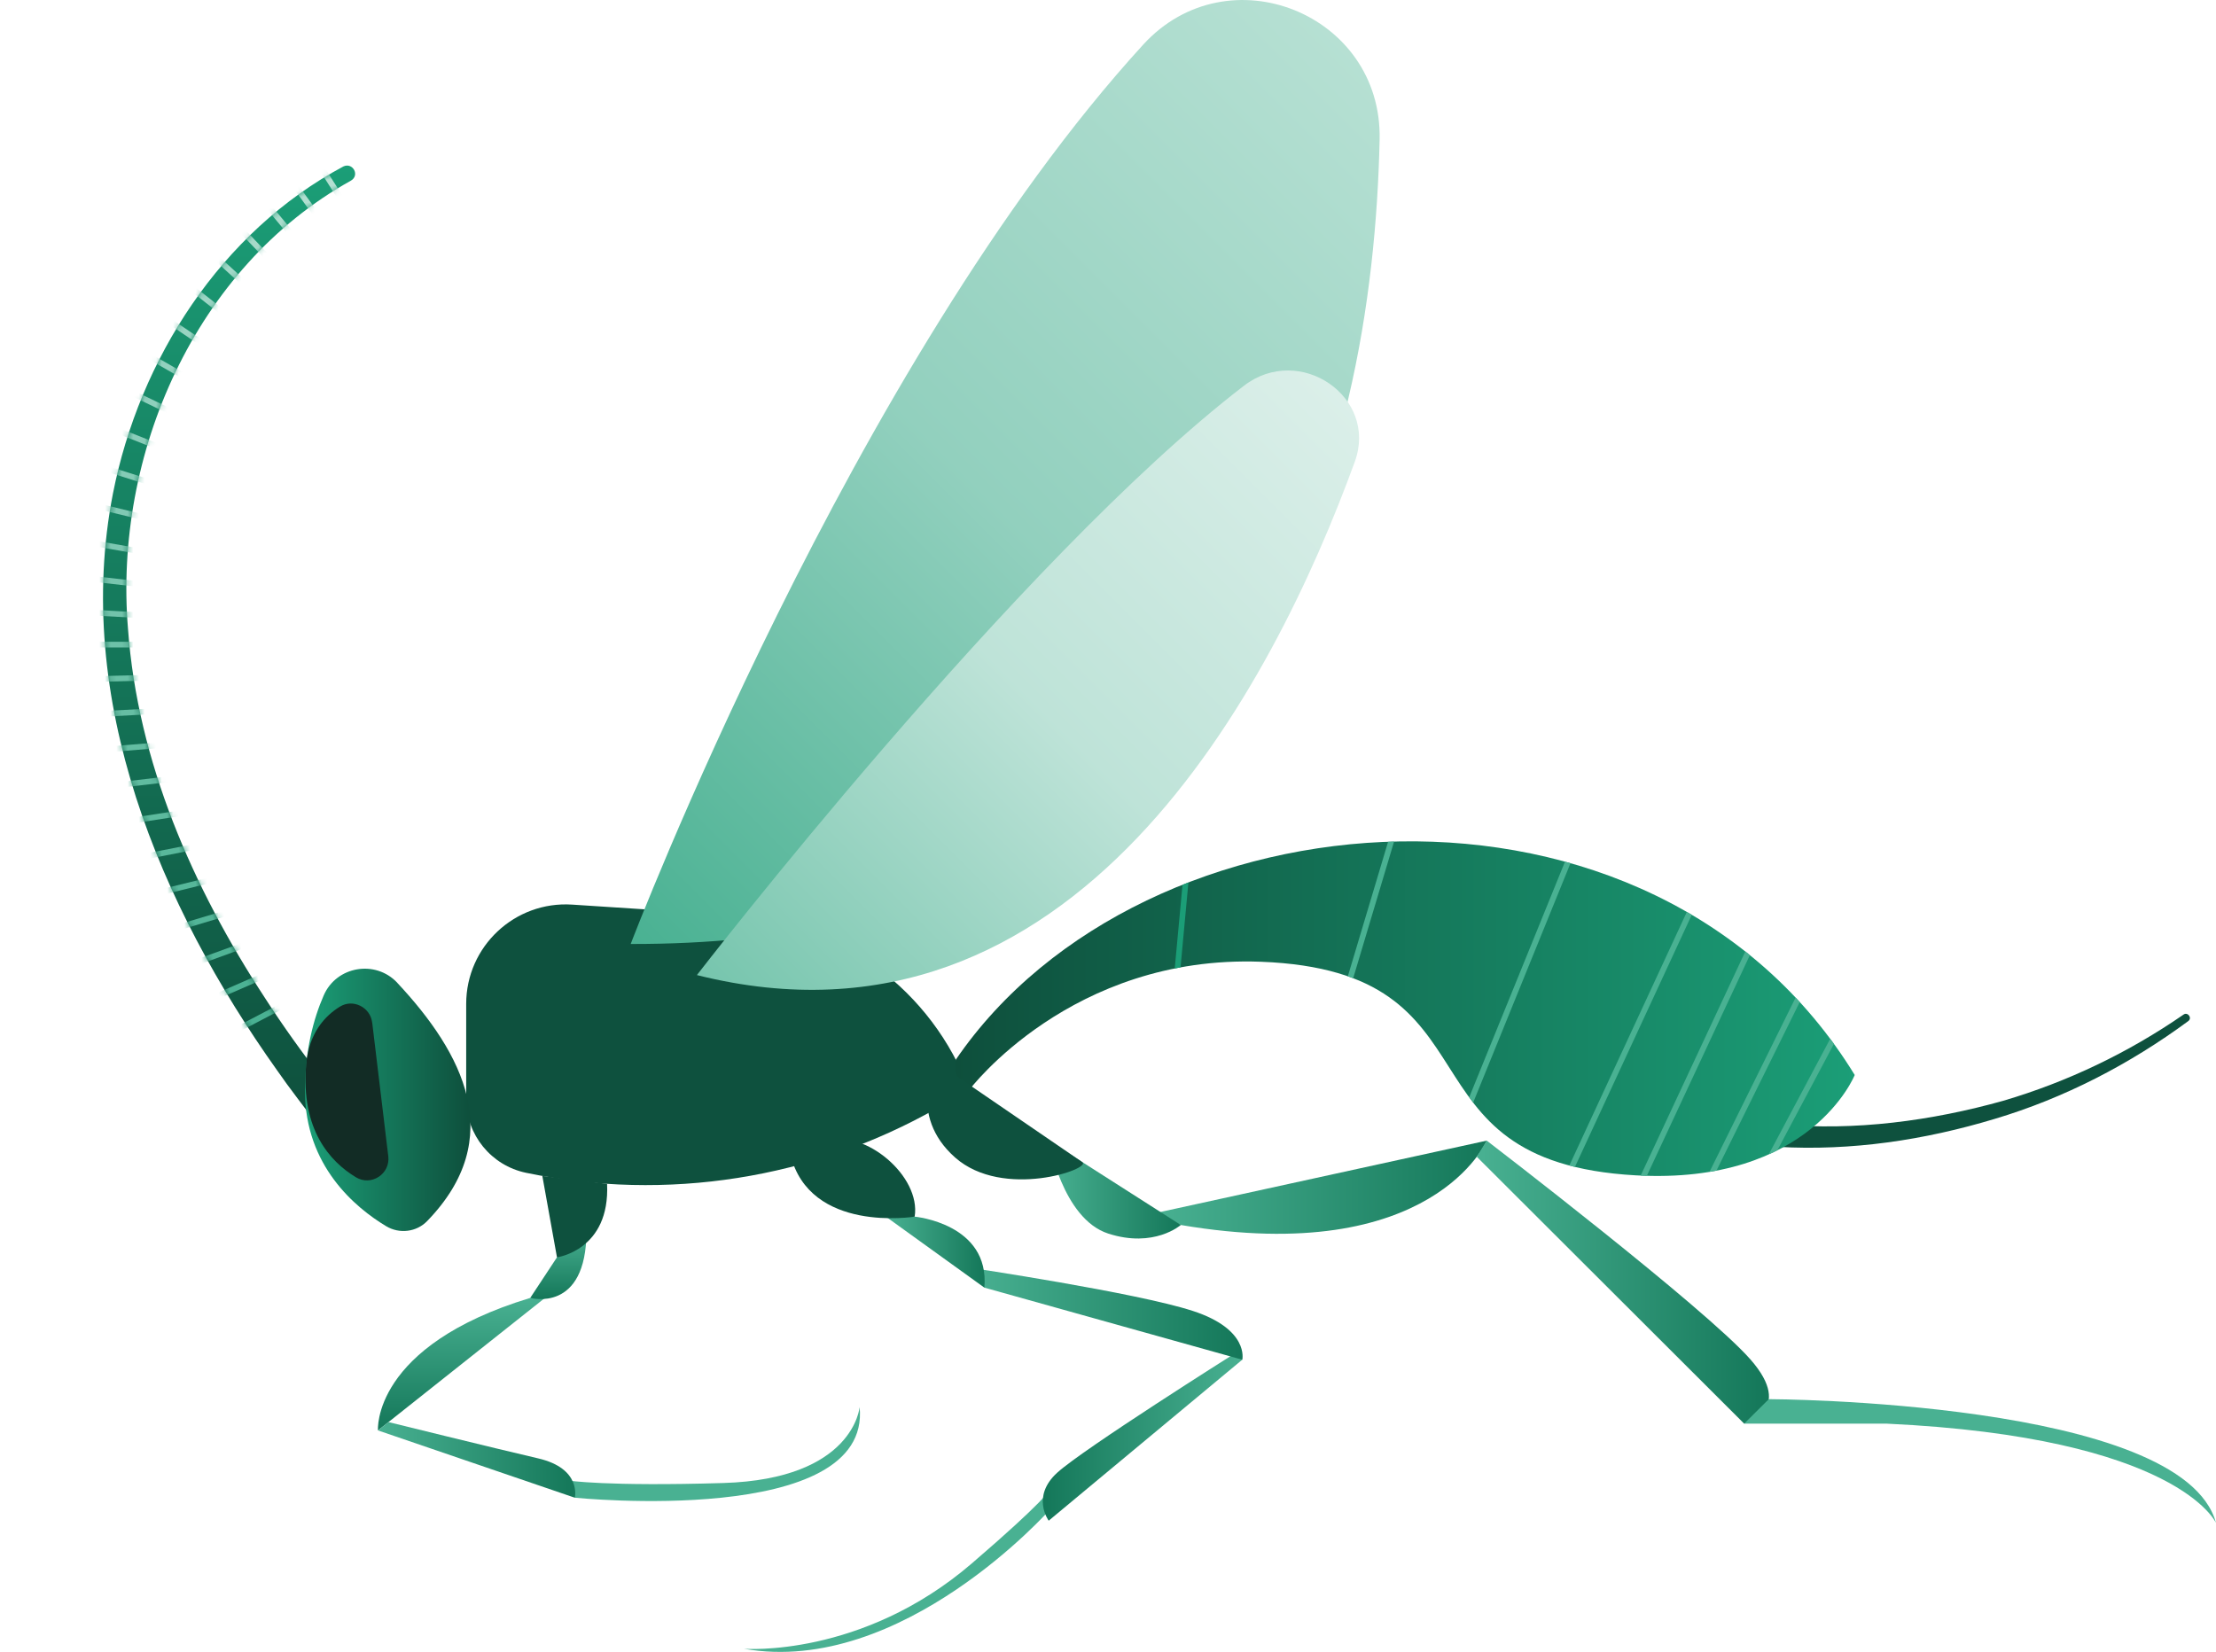 <?xml version="1.0" encoding="UTF-8"?>
<svg id="Vrstva_2" data-name="Vrstva 2" xmlns="http://www.w3.org/2000/svg" xmlns:xlink="http://www.w3.org/1999/xlink" viewBox="0 0 390.54 291.18">
  <defs>
    <style>
      .cls-1 {
        stroke: #6ac0a6;
      }

      .cls-1, .cls-2, .cls-3, .cls-4, .cls-5, .cls-6, .cls-7, .cls-8, .cls-9, .cls-10, .cls-11, .cls-12, .cls-13, .cls-14, .cls-15, .cls-16, .cls-17, .cls-18, .cls-19, .cls-20, .cls-21, .cls-22, .cls-23, .cls-24, .cls-25, .cls-26, .cls-27, .cls-28, .cls-29 {
        fill: none;
        stroke-miterlimit: 10;
      }

      .cls-30 {
        mask: url(#mask);
      }

      .cls-2 {
        stroke: #7cc7b1;
      }

      .cls-3 {
        stroke: #80c9b3;
      }

      .cls-31 {
        fill: url(#Nepojmenovaný_přechod_3-2);
      }

      .cls-4 {
        stroke: #99d4c2;
      }

      .cls-5 {
        stroke: #77c5ae;
      }

      .cls-6 {
        stroke: #49b192;
      }

      .cls-32 {
        fill: url(#Nepojmenovaný_přechod_35-3);
      }

      .cls-33 {
        fill: url(#Nepojmenovaný_přechod_35-2);
      }

      .cls-34 {
        fill: url(#Nepojmenovaný_přechod_34-3);
      }

      .cls-35 {
        fill: url(#Nepojmenovaný_přechod_34-2);
      }

      .cls-36 {
        fill: url(#Nepojmenovaný_přechod_34-4);
      }

      .cls-37 {
        fill: url(#Nepojmenovaný_přechod_34-5);
      }

      .cls-38 {
        fill: url(#Nepojmenovaný_přechod_34-6);
      }

      .cls-39 {
        fill: url(#Nepojmenovaný_přechod_39);
      }

      .cls-40 {
        fill: url(#Nepojmenovaný_přechod_34);
      }

      .cls-41 {
        fill: url(#Nepojmenovaný_přechod_35);
      }

      .cls-42 {
        fill: url(#Nepojmenovaný_přechod_43);
      }

      .cls-43 {
        fill: url(#Nepojmenovaný_přechod_41);
      }

      .cls-7 {
        stroke: #9ed6c5;
      }

      .cls-44 {
        fill: #122c25;
      }

      .cls-8 {
        stroke: #a3d8c8;
      }

      .cls-9 {
        stroke: #94d2bf;
      }

      .cls-10 {
        stroke: #60bba0;
      }

      .cls-11 {
        stroke: #66bea4;
      }

      .cls-12 {
        stroke: #53b598;
      }

      .cls-45 {
        fill: #fff;
      }

      .cls-13 {
        stroke: #a7daca;
      }

      .cls-14 {
        stroke: #63bda2;
      }

      .cls-15 {
        stroke: #50b496;
      }

      .cls-16 {
        stroke: #6dc1a8;
      }

      .cls-46 {
        fill: url(#Nepojmenovaný_přechod_3);
      }

      .cls-47 {
        fill: #0e513e;
      }

      .cls-17 {
        stroke: #56b79a;
      }

      .cls-18 {
        stroke: #59b89c;
      }

      .cls-19 {
        stroke: #8acdb9;
      }

      .cls-20 {
        stroke: #49b192;
      }

      .cls-21 {
        stroke: #5dba9e;
      }

      .cls-22 {
        stroke: #8fcfbc;
      }

      .cls-23 {
        stroke: #1b9e77;
      }

      .cls-24 {
        stroke: #85cbb6;
      }

      .cls-25 {
        stroke: #b6e0d3;
      }

      .cls-26 {
        stroke: #72c3ab;
      }

      .cls-27 {
        stroke: #b1ded0;
      }

      .cls-48 {
        fill: #49b192;
      }

      .cls-28 {
        stroke: #4cb294;
      }

      .cls-49 {
        clip-path: url(#clippath);
      }

      .cls-29 {
        stroke: #acdccd;
      }
    </style>
    <linearGradient id="Nepojmenovaný_přechod_3" data-name="Nepojmenovaný přechod 3" x1="168.33" y1="177.79" x2="326.87" y2="177.79" gradientUnits="userSpaceOnUse">
      <stop offset="0" stop-color="#0e4f3c"/>
      <stop offset="1" stop-color="#1b9e77"/>
    </linearGradient>
    <clipPath id="clippath">
      <path class="cls-46" d="M170.82,192.11c-3.29-1.65-2.37-5.33-2.37-5.33,32.91-48.19,122.86-55.29,158.42,2.7,0,0-7.72,19.42-38.59,17.69-43.25-2.42-22.56-36-66.07-37.65-33.44-1.26-51.39,22.59-51.39,22.59Z"/>
    </clipPath>
    <linearGradient id="Nepojmenovaný_přechod_34" data-name="Nepojmenovaný přechod 34" x1="203.35" y1="209.26" x2="262.02" y2="209.26" gradientUnits="userSpaceOnUse">
      <stop offset="0" stop-color="#49b192"/>
      <stop offset="1" stop-color="#147759"/>
    </linearGradient>
    <linearGradient id="Nepojmenovaný_přechod_43" data-name="Nepojmenovaný přechod 43" x1="109.17" y1="164.41" x2="251.35" y2="22.23" gradientUnits="userSpaceOnUse">
      <stop offset="0" stop-color="#49b192"/>
      <stop offset=".5" stop-color="#92d0be"/>
      <stop offset="1" stop-color="#b6e0d3"/>
    </linearGradient>
    <linearGradient id="Nepojmenovaný_přechod_3-2" data-name="Nepojmenovaný přechod 3" x1="40.36" y1="199.52" x2="40.36" y2="29.19" xlink:href="#Nepojmenovaný_přechod_3"/>
    <linearGradient id="Nepojmenovaný_přechod_34-2" data-name="Nepojmenovaný přechod 34" x1="184.82" y1="209.68" x2="208.09" y2="209.68" xlink:href="#Nepojmenovaný_přechod_34"/>
    <linearGradient id="Nepojmenovaný_přechod_41" data-name="Nepojmenovaný přechod 41" x1="133.63" y1="182.68" x2="241.64" y2="74.67" gradientUnits="userSpaceOnUse">
      <stop offset="0" stop-color="#76c5ad"/>
      <stop offset=".5" stop-color="#bee3d8"/>
      <stop offset="1" stop-color="#dbefe9"/>
    </linearGradient>
    <linearGradient id="Nepojmenovaný_přechod_39" data-name="Nepojmenovaný přechod 39" x1="53.74" y1="193.86" x2="82.91" y2="193.86" gradientUnits="userSpaceOnUse">
      <stop offset="0" stop-color="#1b9e77"/>
      <stop offset="1" stop-color="#0e4f3c"/>
    </linearGradient>
    <linearGradient id="Nepojmenovaný_přechod_34-3" data-name="Nepojmenovaný přechod 34" x1="260.26" y1="225.99" x2="311.76" y2="225.99" xlink:href="#Nepojmenovaný_přechod_34"/>
    <mask id="mask" x="0" y="18.19" width="63.82" height="181.33" maskUnits="userSpaceOnUse">
      <path class="cls-45" d="M61.81,31.86c-27.47,15.31-41.81,48.28-39.25,79,1.69,23.38,11.39,45.56,24.12,65.02,3.17,4.93,6.6,9.71,10.2,14.34,0,0,3.6,4.64,3.6,4.64,1.03,1.23.84,3.09-.43,4.07-1.25.97-3.05.73-4-.54-2.17-2.92-5.14-6.71-7.16-9.65-20.74-29.12-36.07-65.52-28.98-101.78,4.67-23.69,19.04-46.07,40.6-57.62,1.65-.78,2.97,1.56,1.32,2.51h0Z"/>
    </mask>
    <linearGradient id="Nepojmenovaný_přechod_35" data-name="Nepojmenovaný přechod 35" x1="81.45" y1="252.13" x2="81.45" y2="228.58" gradientUnits="userSpaceOnUse">
      <stop offset="0" stop-color="#147759"/>
      <stop offset="1" stop-color="#49b192"/>
    </linearGradient>
    <linearGradient id="Nepojmenovaný_přechod_34-4" data-name="Nepojmenovaný přechod 34" x1="66.61" y1="257.33" x2="101.38" y2="257.33" xlink:href="#Nepojmenovaný_přechod_34"/>
    <linearGradient id="Nepojmenovaný_přechod_35-2" data-name="Nepojmenovaný přechod 35" x1="98.41" y1="228.98" x2="98.41" y2="216.97" xlink:href="#Nepojmenovaný_přechod_35"/>
    <linearGradient id="Nepojmenovaný_přechod_35-3" data-name="Nepojmenovaný přechod 35" x1="183.78" y1="253.29" x2="218.94" y2="253.29" xlink:href="#Nepojmenovaný_přechod_35"/>
    <linearGradient id="Nepojmenovaný_přechod_34-5" data-name="Nepojmenovaný přechod 34" x1="170.82" y1="231.54" x2="218.99" y2="231.54" xlink:href="#Nepojmenovaný_přechod_34"/>
    <linearGradient id="Nepojmenovaný_přechod_34-6" data-name="Nepojmenovaný přechod 34" x1="156.12" y1="220.7" x2="173.53" y2="220.7" xlink:href="#Nepojmenovaný_přechod_34"/>
  </defs>
  <g id="Vrstva_1-2" data-name="Vrstva 1">
    <g>
      <path class="cls-47" d="M313.79,198.17c13.08,1.21,26.64-.61,39.28-4.15,11.33-3.34,22.04-8.48,31.77-15.2.72-.49,1.57.62.8,1.17-10.29,7.59-21.83,13.57-34.1,17.23-12.37,3.73-25.19,5.67-38.2,4.93-2.73-.26-2.31-4.31.45-3.98h0Z"/>
      <path class="cls-47" d="M82.16,193.76v-16.81c0-10.13,8.57-18.16,18.68-17.5l28.58,1.86c18.66,1.22,34.87,13.28,41.4,30.8h0s-5.63,3.2-5.63,3.2c-21.97,12.49-47.73,16.55-72.48,11.41h0c-6.14-1.28-10.55-6.69-10.55-12.97Z"/>
      <g>
        <path class="cls-46" d="M170.82,192.11c-3.29-1.65-2.37-5.33-2.37-5.33,32.91-48.19,122.86-55.29,158.42,2.7,0,0-7.72,19.42-38.59,17.69-43.25-2.42-22.56-36-66.07-37.65-33.44-1.26-51.39,22.59-51.39,22.59Z"/>
        <g class="cls-49">
          <g>
            <line class="cls-23" x1="209.6" y1="148.44" x2="206.96" y2="176.89"/>
            <line class="cls-20" x1="248.85" y1="136.02" x2="234.45" y2="184.15"/>
            <line class="cls-6" x1="277.23" y1="149.71" x2="258.16" y2="196.63"/>
            <line class="cls-6" x1="298.45" y1="159.41" x2="274.23" y2="211.69"/>
            <line class="cls-6" x1="310.49" y1="162.67" x2="282.34" y2="222.98"/>
            <line class="cls-6" x1="320.42" y1="168.93" x2="292.42" y2="225.62"/>
            <line class="cls-6" x1="327.33" y1="175.17" x2="301.92" y2="222.98"/>
          </g>
        </g>
      </g>
      <path class="cls-40" d="M203.35,213.88l58.67-12.83s-9.49,22.42-53.93,14.87l-4.74-2.04Z"/>
      <path class="cls-42" d="M111.15,166.39S150.11,64.09,201.47,7.87c14.96-16.37,42.16-5.45,41.67,16.72-1.22,56.02-21.15,142.04-131.99,141.8Z"/>
      <path class="cls-31" d="M61.81,31.86c-27.47,15.31-41.81,48.28-39.25,79,1.69,23.38,11.39,45.56,24.12,65.02,3.17,4.93,6.6,9.71,10.2,14.34,0,0,3.6,4.64,3.6,4.64,1.03,1.23.84,3.09-.43,4.07-1.25.97-3.05.73-4-.54-2.17-2.92-5.14-6.71-7.16-9.65-20.74-29.12-36.07-65.52-28.98-101.78,4.67-23.69,19.04-46.07,40.6-57.62,1.65-.78,2.97,1.56,1.32,2.51h0Z"/>
      <path class="cls-35" d="M184.82,201.05l23.28,14.87s-4.71,4.14-12.8,1.51-10.48-16.38-10.48-16.38Z"/>
      <path class="cls-43" d="M122.82,171.87s56.55-73.26,96.41-103.88c9.8-7.53,23.69,1.97,19.54,13.38-14.36,39.45-49.26,107.22-115.95,90.5Z"/>
      <path class="cls-39" d="M70.01,173.23c11.59,12.4,19.47,27.37,5.27,42-1.89,1.95-4.91,2.3-7.23.9-5.4-3.25-14.3-10.61-14.3-23.84,0-7.15,1.5-12.72,3.3-16.84,2.25-5.17,9.12-6.33,12.97-2.22Z"/>
      <path class="cls-44" d="M65.6,180.26l2.83,23.54c.38,3.12-3,5.34-5.7,3.71-4.56-2.75-9.72-8.4-8.78-19.79.46-5.59,3.28-8.64,5.96-10.29,2.32-1.43,5.36.11,5.68,2.82Z"/>
      <path class="cls-47" d="M164.83,187.11l25.9,17.72c1.82,1.16-13.92,6.68-22.4-.8s-3.51-16.92-3.51-16.92Z"/>
      <path class="cls-34" d="M262.02,201.05l-1.76,2.84,47.12,47.04s9.04-2.26,1.13-11.29-46.49-38.59-46.49-38.59Z"/>
      <path class="cls-48" d="M307.39,250.93l4.34-4.31s72.98.17,78.81,21.82c0,0-6.64-15.11-58.16-17.51"/>
      <g class="cls-30">
        <g>
          <line class="cls-6" x1="36.69" y1="184.15" x2="50.54" y2="176.89"/>
          <line class="cls-28" x1="33.35" y1="177.74" x2="48.44" y2="171.14"/>
          <line class="cls-15" x1="30.02" y1="171.33" x2="46.33" y2="165.39"/>
          <line class="cls-12" x1="26.68" y1="164.91" x2="44.23" y2="159.64"/>
          <line class="cls-17" x1="23.35" y1="158.5" x2="42.12" y2="153.88"/>
          <line class="cls-18" x1="20.01" y1="152.09" x2="40.02" y2="148.13"/>
          <line class="cls-21" x1="16.68" y1="145.68" x2="37.91" y2="142.38"/>
          <line class="cls-10" x1="13.34" y1="139.26" x2="35.81" y2="136.63"/>
          <line class="cls-14" x1="10.01" y1="132.85" x2="33.7" y2="130.87"/>
          <line class="cls-11" x1="6.67" y1="126.44" x2="31.6" y2="125.12"/>
          <line class="cls-1" x1="3.34" y1="120.03" x2="29.49" y2="119.37"/>
          <line class="cls-16" y1="113.62" x2="27.39" y2="113.62"/>
          <line class="cls-26" x1="3.3" y1="107.27" x2="29.79" y2="108.72"/>
          <line class="cls-5" x1="6.61" y1="100.93" x2="32.19" y2="103.83"/>
          <line class="cls-2" x1="9.91" y1="94.59" x2="34.59" y2="98.93"/>
          <line class="cls-3" x1="13.22" y1="88.24" x2="36.99" y2="94.04"/>
          <line class="cls-24" x1="16.52" y1="81.9" x2="39.39" y2="89.15"/>
          <line class="cls-19" x1="19.83" y1="75.55" x2="41.79" y2="84.25"/>
          <line class="cls-22" x1="23.13" y1="69.21" x2="44.19" y2="79.36"/>
          <line class="cls-9" x1="26.43" y1="62.87" x2="46.59" y2="74.46"/>
          <line class="cls-4" x1="29.74" y1="56.52" x2="49" y2="69.57"/>
          <line class="cls-7" x1="33.04" y1="50.18" x2="51.4" y2="64.67"/>
          <line class="cls-8" x1="36.35" y1="43.84" x2="53.8" y2="59.78"/>
          <line class="cls-13" x1="39.65" y1="37.49" x2="56.2" y2="54.89"/>
          <line class="cls-29" x1="42.96" y1="31.15" x2="58.6" y2="49.99"/>
          <line class="cls-27" x1="46.26" y1="24.81" x2="61" y2="45.1"/>
          <line class="cls-25" x1="49.56" y1="18.46" x2="63.4" y2="40.2"/>
        </g>
      </g>
      <path class="cls-48" d="M101.3,263.99s52.32,5.32,50.2-16c0,0-.98,12.71-24.01,13.41-20.59.63-27.38-.44-27.38-.44l1.18,3.02Z"/>
      <path class="cls-41" d="M96.29,228.58l-29.68,23.55s-1.13-14.87,26.85-23.36l2.83-.18Z"/>
      <path class="cls-36" d="M66.61,252.13l34.69,11.86s1.26-5.14-6.45-6.93-26.39-6.4-26.39-6.4l-1.85,1.47Z"/>
      <path class="cls-48" d="M185.06,266.06s-26.07,29.46-53.93,24.56c0,0,20.74,1.62,40.13-15.04,12.93-11.11,13.8-13.01,13.8-13.01v3.48Z"/>
      <path class="cls-33" d="M98.16,221.62l-4.71,7.15s9.91,2.78,9.91-11.79l-5.2,4.64Z"/>
      <path class="cls-32" d="M218.94,239.66l-34.12,28.38s-3.15-4.24,1.51-8.47,31.34-21.04,31.34-21.04l1.27,1.13Z"/>
      <path class="cls-37" d="M173.48,226.96l45.46,12.71s1.27-5.36-8.75-8.61-39.36-7.62-39.36-7.62l2.66,3.53Z"/>
      <path class="cls-47" d="M95.58,207.28l2.58,14.34s9.38-1.24,8.83-12.95l-11.41-1.39Z"/>
      <path class="cls-38" d="M161.2,214.45s13.27,1.22,12.28,12.51l-17.36-12.51h5.08Z"/>
      <path class="cls-47" d="M145.69,201.05c6.77-2.02,16.64,6.25,15.51,13.4,0,0-18.52,3.03-21.91-10.99l6.4-2.4Z"/>
    </g>
  </g>
</svg>